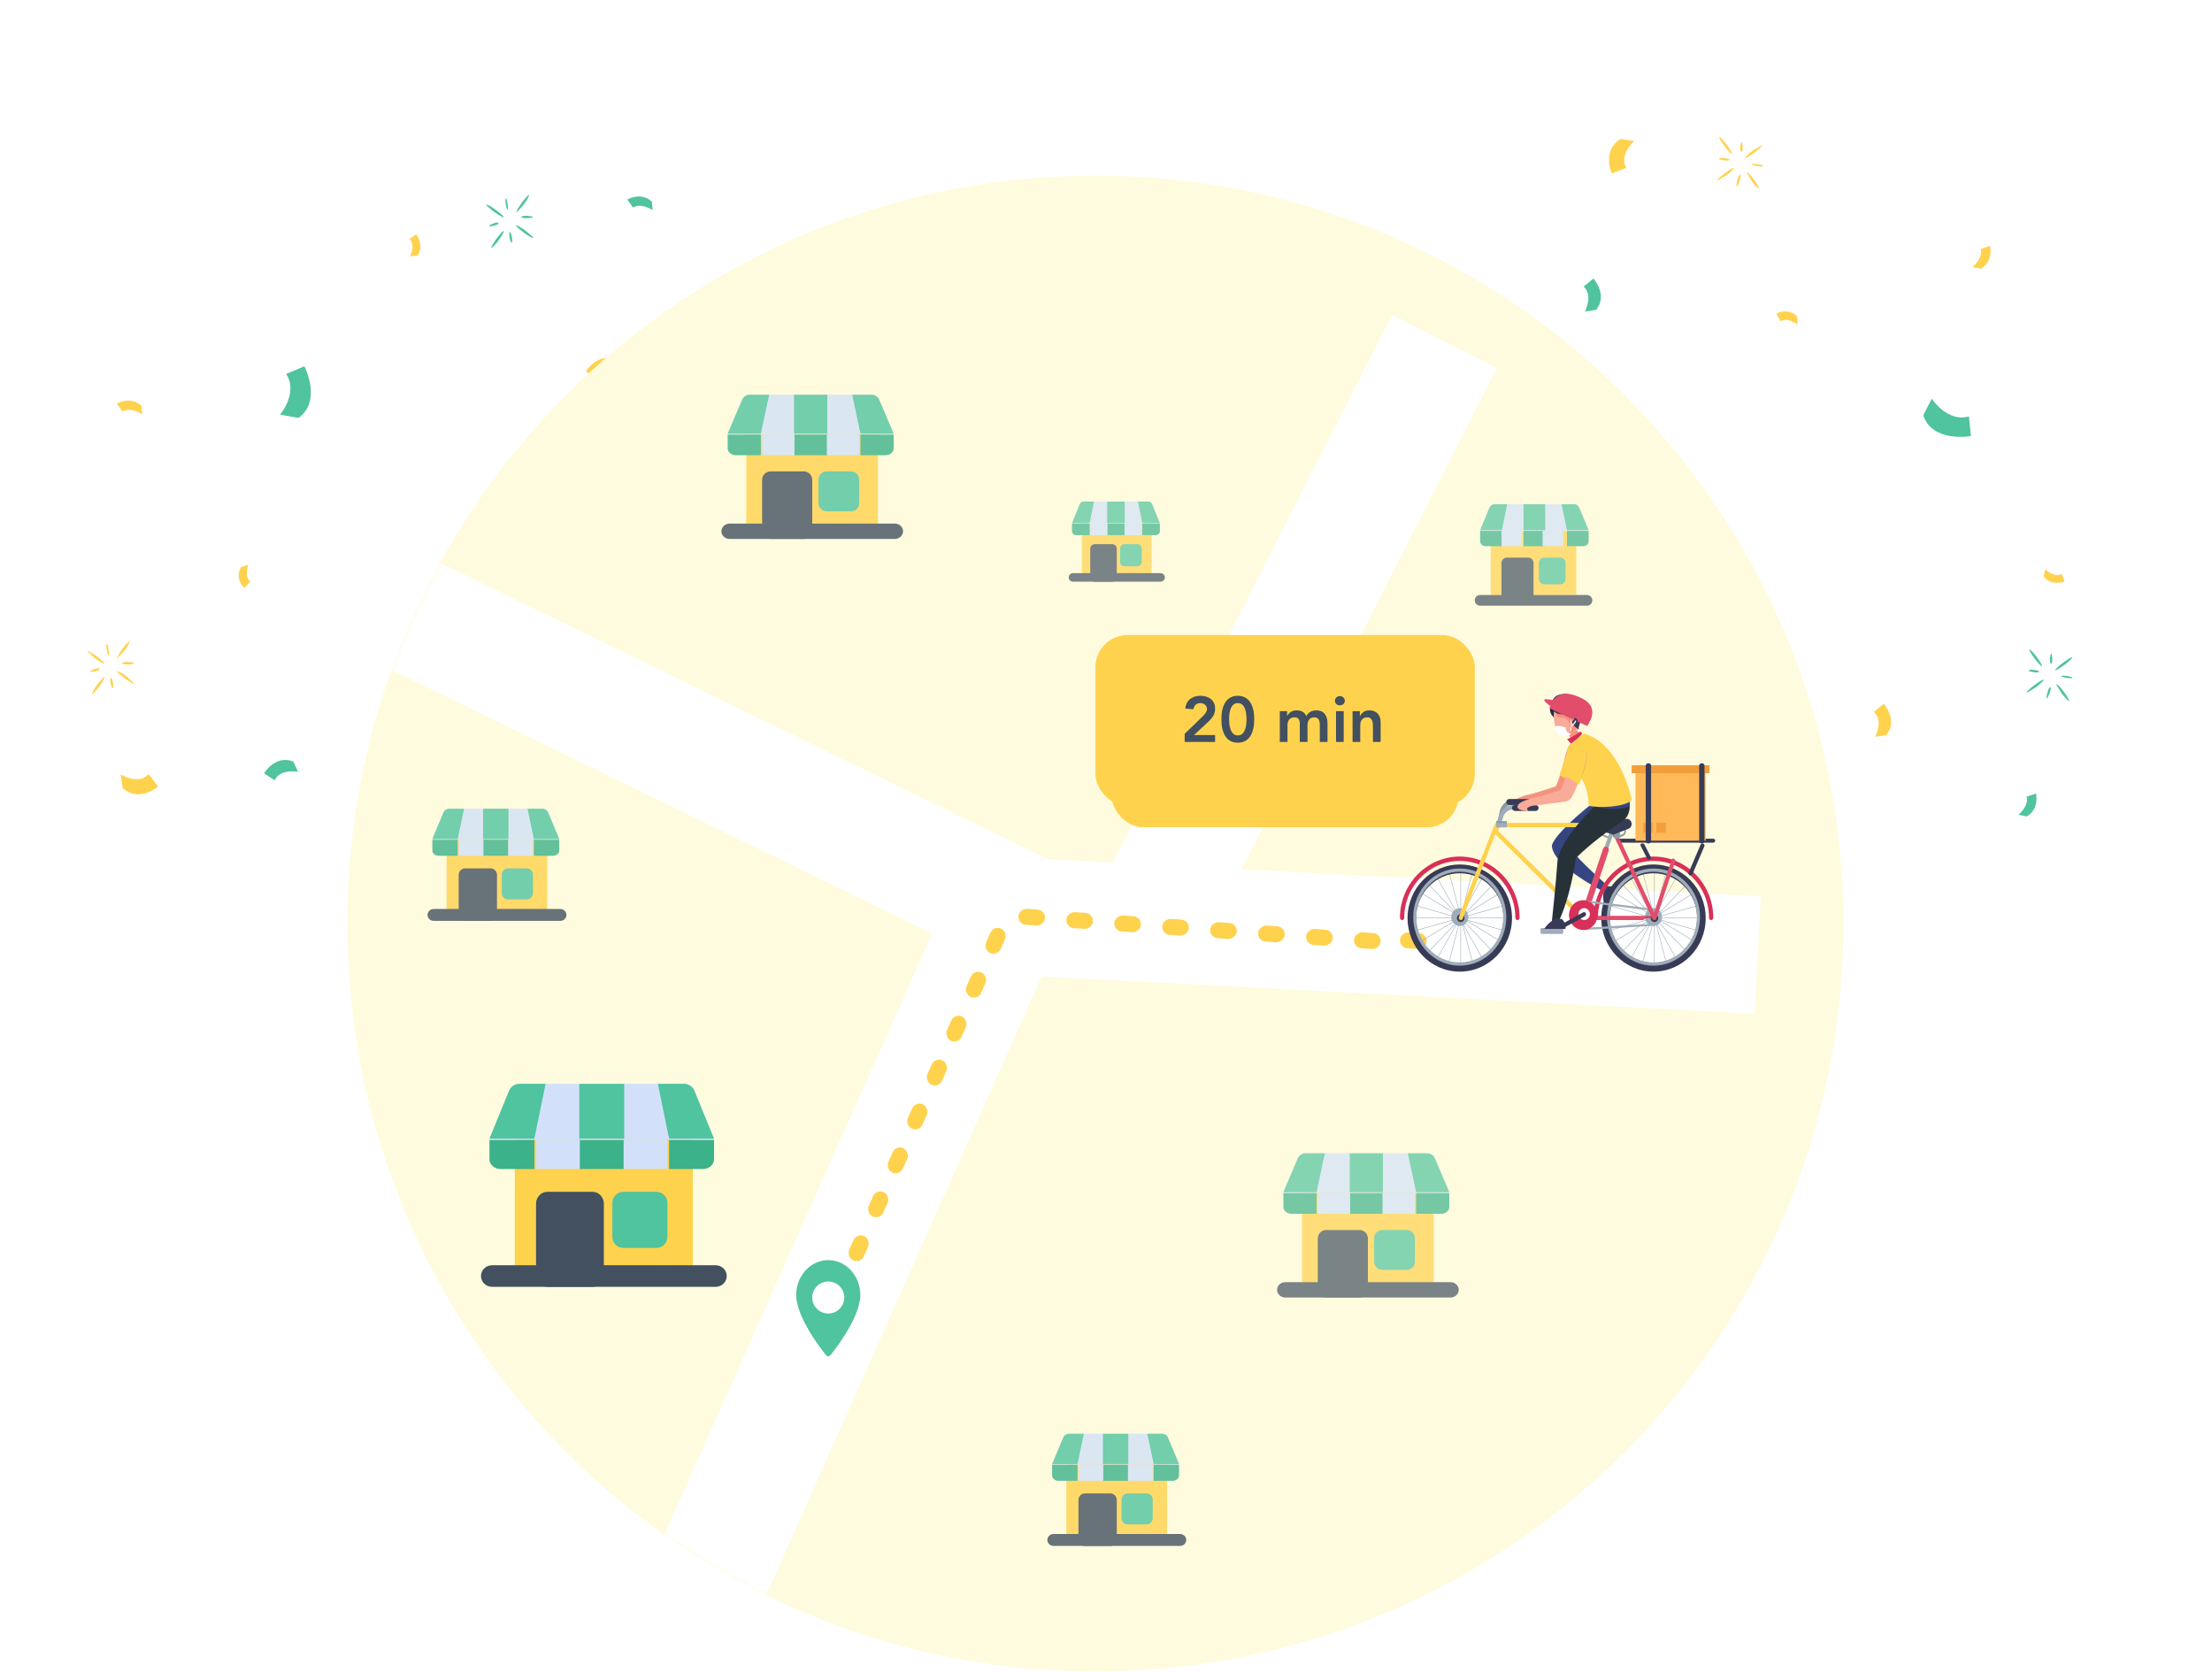 <svg width="414" height="313" viewBox="0 0 414 313" fill="none" xmlns="http://www.w3.org/2000/svg">
    <path d="M353.068 137.611C355.31 134.784 352.549 131.742 352.549 131.742L350.725 133.259C352.56 134.864 350.959 137.92 350.959 137.92L353.068 137.611Z" fill="#FFD24E"/>
    <path d="M298.741 58.003C300.982 55.175 298.221 52.133 298.221 52.133L296.397 53.65C298.232 55.256 296.631 58.312 296.631 58.312L298.741 58.003Z" fill="#50C39F"/>
    <path d="M359.959 77.731C361.664 82.944 368.882 81.626 368.882 81.626L368.505 77.947C364.427 79.119 361.555 74.626 361.555 74.626L359.959 77.731Z" fill="#50C39F"/>
    <path d="M336.395 59.297C334.749 57.468 332.462 58.706 332.462 58.706L333.3 60.175C334.498 59.272 336.409 60.74 336.409 60.74L336.395 59.297Z" fill="#FFD24E"/>
    <path d="M379.316 152.834C381.762 151.437 381.058 148.548 381.058 148.548L379.292 149.136C379.822 150.817 377.779 152.505 377.779 152.505L379.316 152.834Z" fill="#50C39F"/>
    <path d="M370.72 50.31C373.166 48.913 372.463 46.024 372.463 46.024L370.696 46.612C371.226 48.294 369.184 49.982 369.184 49.982L370.72 50.31Z" fill="#FFD24E"/>
    <path d="M303.291 26.014C299.728 28.264 301.664 32.462 301.664 32.462L304.388 31.424C302.938 29.035 305.86 26.399 305.86 26.399L303.291 26.014Z" fill="#FFD24E"/>
    <path d="M382.488 107.879C383.782 109.788 386.409 108.87 386.409 108.87L385.902 107.431C384.468 108.209 382.806 106.577 382.806 106.577L382.488 107.879Z" fill="#FFD24E"/>
    <path d="M382.191 124.709C382.09 124.785 381.474 124.176 380.81 123.295C380.146 122.414 379.73 121.653 379.831 121.578C379.931 121.502 380.548 122.111 381.212 122.992C381.802 123.775 382.291 124.634 382.191 124.709Z" fill="#50C39F"/>
    <path d="M387.865 123.042C387.939 123.14 387.31 123.768 386.405 124.449C385.501 125.131 384.724 125.563 384.65 125.465C384.576 125.367 385.206 124.739 386.11 124.058C387.015 123.376 387.792 122.944 387.865 123.042Z" fill="#50C39F"/>
    <path d="M384.872 128.059C384.973 127.984 385.59 128.593 386.253 129.474C386.917 130.354 387.333 131.115 387.232 131.191C387.132 131.267 386.515 130.657 385.851 129.776C385.288 128.82 384.772 128.135 384.872 128.059Z" fill="#50C39F"/>
    <path d="M379.298 129.651C379.225 129.553 379.854 128.925 380.759 128.244C381.663 127.562 382.44 127.13 382.514 127.228C382.587 127.326 381.958 127.954 381.053 128.635C380.075 129.219 379.372 129.749 379.298 129.651Z" fill="#50C39F"/>
    <path d="M383.125 130.757C382.951 130.735 383.031 130.214 383.211 129.618C383.392 129.021 383.546 128.599 383.72 128.621C383.894 128.643 383.814 129.164 383.634 129.76C383.379 130.259 383.125 130.757 383.125 130.757Z" fill="#50C39F"/>
    <path d="M387.901 126.851C387.874 127.025 387.351 126.958 386.828 126.892C386.306 126.825 385.884 126.683 385.81 126.585C385.837 126.412 386.359 126.478 386.882 126.545C387.405 126.611 387.827 126.753 387.901 126.851Z" fill="#50C39F"/>
    <path d="M383.866 124.214C383.691 124.192 383.671 123.747 383.651 123.302C383.731 122.782 383.785 122.434 383.885 122.359C383.985 122.283 384.08 122.826 384.1 123.271C384.194 123.814 384.04 124.237 383.866 124.214Z" fill="#50C39F"/>
    <path d="M381.682 125.707C381.655 125.881 381.206 125.912 380.684 125.845C380.161 125.779 379.739 125.637 379.665 125.539C379.692 125.365 380.141 125.334 380.663 125.4C381.186 125.467 381.608 125.609 381.682 125.707Z" fill="#50C39F"/>
    <path d="M324.158 28.804C324.058 28.879 323.441 28.27 322.777 27.389C322.113 26.509 321.698 25.748 321.798 25.672C321.899 25.596 322.515 26.206 323.179 27.086C323.843 27.967 324.258 28.728 324.158 28.804Z" fill="#FFD24E"/>
    <path d="M329.833 27.136C329.906 27.234 329.277 27.862 328.372 28.543C327.468 29.225 326.691 29.657 326.617 29.559C326.544 29.461 327.173 28.833 328.077 28.152C329.055 27.568 329.833 27.136 329.833 27.136Z" fill="#FFD24E"/>
    <path d="M326.84 32.154C326.94 32.078 327.557 32.687 328.221 33.568C328.884 34.449 329.3 35.209 329.2 35.285C329.099 35.361 328.482 34.752 327.819 33.871C327.329 33.012 326.84 32.154 326.84 32.154Z" fill="#FFD24E"/>
    <path d="M321.339 33.843C321.266 33.745 321.895 33.118 322.799 32.436C323.704 31.755 324.481 31.323 324.554 31.421C324.628 31.518 323.999 32.146 323.094 32.828C322.116 33.411 321.339 33.843 321.339 33.843Z" fill="#FFD24E"/>
    <path d="M325.092 34.851C324.918 34.829 324.998 34.309 325.179 33.712C325.359 33.116 325.513 32.693 325.687 32.715C325.862 32.737 325.781 33.258 325.601 33.854C325.42 34.451 325.166 34.949 325.092 34.851Z" fill="#FFD24E"/>
    <path d="M329.941 31.043C329.915 31.217 329.392 31.151 328.869 31.084C328.347 31.018 327.925 30.875 327.851 30.778C327.878 30.604 328.4 30.67 328.923 30.737C329.445 30.803 329.968 30.87 329.941 31.043Z" fill="#FFD24E"/>
    <path d="M325.907 28.407C325.732 28.385 325.712 27.94 325.692 27.495C325.772 26.974 325.825 26.627 325.926 26.551C326.1 26.573 326.12 27.018 326.141 27.463C326.235 28.006 326.081 28.429 325.907 28.407Z" fill="#FFD24E"/>
    <path d="M323.723 29.899C323.696 30.072 323.247 30.104 322.725 30.037C322.202 29.971 321.78 29.829 321.706 29.731C321.733 29.557 322.182 29.526 322.704 29.592C323.227 29.659 323.649 29.801 323.723 29.899Z" fill="#FFD24E"/>
    <path d="M115.129 67.317C111.769 66 109.667 69.529 109.667 69.529L111.651 70.83C112.65 68.606 116.041 69.244 116.041 69.244L115.129 67.317Z" fill="#FFD24E"/>
    <path d="M54.883 142.545C51.523 141.228 49.422 144.758 49.422 144.758L51.405 146.059C52.404 143.835 55.795 144.472 55.795 144.472L54.883 142.545Z" fill="#50C39F"/>
    <path d="M55.85 78.234C60.337 75.079 56.966 68.562 56.966 68.562L53.558 69.998C55.871 73.556 52.414 77.616 52.414 77.616L55.85 78.234Z" fill="#50C39F"/>
    <path d="M45.111 106.158C43.843 108.267 45.696 110.092 45.696 110.092L46.855 108.861C45.642 107.979 46.487 105.722 46.487 105.722L45.111 106.158Z" fill="#FFD24E"/>
    <path d="M122.012 37.765C119.961 35.834 117.404 37.352 117.404 37.352L118.483 38.869C119.936 37.87 122.147 39.33 122.147 39.33L122.012 37.765Z" fill="#50C39F"/>
    <path d="M26.481 75.96C24.43 74.03 21.873 75.547 21.873 75.547L22.952 77.065C24.405 76.066 26.616 77.526 26.616 77.526L26.481 75.96Z" fill="#FFD24E"/>
    <path d="M22.961 147.547C26.155 150.296 29.603 147.218 29.603 147.218L27.814 144.916C25.954 147 22.578 144.977 22.578 144.977L22.961 147.547Z" fill="#FFD24E"/>
    <path d="M78.094 47.875C79.541 46.08 77.896 43.835 77.896 43.835L76.668 44.741C77.831 45.885 76.757 47.952 76.757 47.952L78.094 47.875Z" fill="#FFD24E"/>
    <path d="M94.276 43.238C94.378 43.312 93.976 44.08 93.328 44.972C92.679 45.865 92.073 46.485 91.972 46.411C91.87 46.337 92.272 45.569 92.92 44.677C93.497 43.884 94.175 43.164 94.276 43.238Z" fill="#50C39F"/>
    <path d="M91.023 38.3C91.095 38.201 91.879 38.619 92.795 39.285C93.711 39.95 94.352 40.567 94.279 40.666C94.207 40.765 93.423 40.347 92.507 39.681C91.591 39.016 90.951 38.399 91.023 38.3Z" fill="#50C39F"/>
    <path d="M96.695 39.695C96.594 39.621 96.996 38.853 97.644 37.961C98.293 37.069 98.899 36.449 99 36.523C99.102 36.596 98.7 37.364 98.052 38.257C97.302 39.075 96.797 39.769 96.695 39.695Z" fill="#50C39F"/>
    <path d="M99.848 44.56C99.776 44.659 98.991 44.24 98.075 43.575C97.159 42.909 96.519 42.292 96.591 42.193C96.663 42.094 97.447 42.513 98.363 43.178C99.207 43.943 99.92 44.46 99.848 44.56Z" fill="#50C39F"/>
    <path d="M99.787 40.577C99.816 40.75 99.295 40.826 98.672 40.828C98.048 40.829 97.599 40.806 97.569 40.633C97.54 40.459 98.061 40.384 98.684 40.382C99.235 40.48 99.787 40.577 99.787 40.577Z" fill="#50C39F"/>
    <path d="M94.655 37.152C94.829 37.127 94.918 37.646 95.008 38.166C95.097 38.685 95.084 39.13 95.012 39.229C94.838 39.254 94.749 38.735 94.66 38.216C94.571 37.697 94.583 37.251 94.655 37.152Z" fill="#50C39F"/>
    <path d="M93.313 41.781C93.343 41.955 92.924 42.104 92.504 42.254C91.982 42.329 91.635 42.38 91.533 42.306C91.431 42.232 91.923 41.983 92.343 41.833C92.834 41.585 93.284 41.608 93.313 41.781Z" fill="#50C39F"/>
    <path d="M95.379 43.434C95.552 43.408 95.714 43.828 95.803 44.348C95.892 44.867 95.88 45.312 95.808 45.411C95.634 45.437 95.473 45.017 95.383 44.497C95.294 43.978 95.307 43.533 95.379 43.434Z" fill="#50C39F"/>
    <path d="M19.528 126.775C19.63 126.849 19.228 127.617 18.579 128.51C17.931 129.402 17.325 130.022 17.224 129.948C17.122 129.874 17.524 129.106 18.172 128.214C18.821 127.322 19.427 126.702 19.528 126.775Z" fill="#FFD24E"/>
    <path d="M16.275 121.837C16.347 121.738 17.131 122.156 18.047 122.822C18.963 123.487 19.604 124.104 19.532 124.203C19.459 124.302 18.675 123.884 17.759 123.218C16.915 122.454 16.275 121.837 16.275 121.837Z" fill="#FFD24E"/>
    <path d="M21.948 123.232C21.846 123.158 22.248 122.39 22.896 121.498C23.545 120.606 24.151 119.986 24.253 120.06C24.354 120.134 23.952 120.901 23.304 121.794C22.626 122.513 21.948 123.232 21.948 123.232Z" fill="#FFD24E"/>
    <path d="M25.172 127.998C25.1 128.097 24.315 127.678 23.399 127.013C22.483 126.347 21.843 125.73 21.915 125.631C21.987 125.532 22.771 125.951 23.687 126.616C24.531 127.381 25.172 127.998 25.172 127.998Z" fill="#FFD24E"/>
    <path d="M25.038 124.114C25.068 124.288 24.547 124.363 23.924 124.365C23.3 124.366 22.851 124.343 22.821 124.17C22.792 123.997 23.313 123.921 23.936 123.919C24.559 123.918 25.111 124.015 25.038 124.114Z" fill="#FFD24E"/>
    <path d="M19.979 120.59C20.153 120.565 20.242 121.084 20.332 121.603C20.421 122.123 20.408 122.568 20.336 122.667C20.163 122.692 20.073 122.173 19.984 121.654C19.895 121.135 19.805 120.615 19.979 120.59Z" fill="#FFD24E"/>
    <path d="M18.637 125.219C18.667 125.392 18.247 125.542 17.828 125.692C17.306 125.767 16.959 125.817 16.857 125.744C16.827 125.57 17.247 125.421 17.667 125.271C18.158 125.023 18.608 125.046 18.637 125.219Z" fill="#FFD24E"/>
    <path d="M20.703 126.871C20.877 126.846 21.038 127.266 21.127 127.786C21.216 128.305 21.204 128.75 21.132 128.849C20.958 128.875 20.797 128.454 20.707 127.935C20.618 127.416 20.631 126.971 20.703 126.871Z" fill="#FFD24E"/>
    <path d="M205.018 312.883C282.338 312.883 345.018 250.203 345.018 172.883C345.018 95.563 282.338 32.883 205.018 32.883C127.698 32.883 65.018 95.563 65.018 172.883C65.018 250.203 127.698 312.883 205.018 312.883Z" fill="#FFFBDE"/>
    <mask id="mask0_379_8075" style="mask-type:alpha" maskUnits="userSpaceOnUse" x="65" y="32" width="281" height="281">
        <path d="M205.018 312.883C282.338 312.883 345.018 250.203 345.018 172.883C345.018 95.563 282.338 32.883 205.018 32.883C127.698 32.883 65.018 95.563 65.018 172.883C65.018 250.203 127.698 312.883 205.018 312.883Z" fill="white"/>
    </mask>
    <g mask="url(#mask0_379_8075)">
        <g opacity="0.7">
            <rect x="202.501" y="97.713" width="13.034" height="9.894" fill="#FFD24E"/>
            <rect x="202.501" y="97.713" width="1.552" height="9.894" fill="#FFD24E"/>
            <path d="M217.087 98.032H200.639L202.077 94.405C202.202 94.09 202.504 93.883 202.84 93.883H214.885C215.221 93.883 215.524 94.09 215.649 94.405L217.087 98.032Z" fill="#D2E1F9"/>
            <path d="M208.19 101.862H204.88C204.423 101.862 204.052 102.255 204.052 102.739V108.005C204.052 108.49 204.423 108.883 204.88 108.883H208.19C208.647 108.883 209.018 108.49 209.018 108.005V102.739C209.018 102.255 208.647 101.862 208.19 101.862Z" fill="#425060"/>
            <rect x="207.218" y="93.885" width="3.29" height="4.048" fill="#50C39F"/>
            <path d="M217.087 97.933H213.797L212.975 93.885H214.885C215.222 93.885 215.524 94.086 215.649 94.394L217.087 97.933Z" fill="#50C39F"/>
            <path d="M203.928 97.933H200.639L202.077 94.394C202.202 94.086 202.504 93.885 202.84 93.885H204.751L203.928 97.933Z" fill="#50C39F"/>
            <path d="M216.264 100.178H213.797V98.034H217.087V99.463C217.087 99.858 216.719 100.178 216.264 100.178Z" fill="#3BB28A"/>
            <rect x="207.218" y="98.034" width="3.29" height="2.145" fill="#3BB28A"/>
            <path d="M203.928 100.178H201.461C201.007 100.178 200.639 99.858 200.639 99.463V98.034H203.928V100.178Z" fill="#3BB28A"/>
            <rect x="204.052" y="98.034" width="3.207" height="2.145" fill="#D2E1F9"/>
            <rect x="210.466" y="98.034" width="3.207" height="2.145" fill="#D2E1F9"/>
            <path d="M217.2 108.883H200.836C200.384 108.883 200.018 108.526 200.018 108.085C200.018 107.645 200.384 107.288 200.836 107.288H217.2C217.652 107.288 218.018 107.645 218.018 108.085C218.018 108.526 217.652 108.883 217.2 108.883Z" fill="#425060"/>
            <path d="M212.866 101.862H210.446C210 101.862 209.639 102.233 209.639 102.692V105.181C209.639 105.639 210 106.011 210.446 106.011H212.866C213.312 106.011 213.673 105.639 213.673 105.181V102.692C213.673 102.233 213.312 101.862 212.866 101.862Z" fill="#50C39F"/>
        </g>
        <rect x="77.534" y="102.996" width="138" height="22" transform="rotate(26 77.534 102.996)" fill="white"/>
        <rect x="180.748" y="160.011" width="149" height="22" transform="rotate(3 180.748 160.011)" fill="white"/>
        <rect x="201.993" y="173.853" width="129" height="22" transform="rotate(-63 201.993 173.853)" fill="white"/>
        <rect x="121.846" y="292.912" width="132" height="22" transform="rotate(-66 121.846 292.912)" fill="white"/>
        <rect x="96.363" y="212.585" width="33.31" height="25.064" fill="#FFD24E"/>
        <rect x="96.363" y="212.585" width="3.966" height="25.064" fill="#FFD24E"/>
        <path d="M133.639 213.394H91.604L95.279 204.205C95.598 203.407 96.371 202.883 97.23 202.883H128.012C128.871 202.883 129.644 203.407 129.963 204.205L133.639 213.394Z" fill="#D2E1F9"/>
        <path d="M110.903 223.096H102.443C101.275 223.096 100.328 224.092 100.328 225.32V238.66C100.328 239.888 101.275 240.883 102.443 240.883H110.903C112.071 240.883 113.018 239.888 113.018 238.66V225.32C113.018 224.092 112.071 223.096 110.903 223.096Z" fill="#425060"/>
        <rect x="108.418" y="202.888" width="8.407" height="10.254" fill="#50C39F"/>
        <path d="M133.639 213.141H125.232L123.13 202.887H128.012C128.872 202.887 129.645 203.398 129.964 204.176L133.639 213.141Z" fill="#50C39F"/>
        <path d="M100.011 213.141H91.604L95.279 204.176C95.598 203.398 96.371 202.887 97.23 202.887H102.113L100.011 213.141Z" fill="#50C39F"/>
        <path d="M131.537 218.831H125.232V213.397H133.639V217.02C133.639 218.02 132.698 218.831 131.537 218.831Z" fill="#3BB28A"/>
        <rect x="108.418" y="213.398" width="8.407" height="5.433" fill="#3BB28A"/>
        <path d="M100.011 218.831H93.706C92.545 218.831 91.604 218.02 91.604 217.02V213.397H100.011V218.831Z" fill="#3BB28A"/>
        <rect x="100.328" y="213.398" width="8.195" height="5.433" fill="#D2E1F9"/>
        <rect x="116.719" y="213.398" width="8.195" height="5.433" fill="#D2E1F9"/>
        <path d="M133.927 240.883H92.109C90.954 240.883 90.018 239.978 90.018 238.862C90.018 237.746 90.954 236.841 92.109 236.841H133.927C135.082 236.841 136.018 237.746 136.018 238.862C136.018 239.978 135.082 240.883 133.927 240.883Z" fill="#425060"/>
        <path d="M122.852 223.096H116.666C115.527 223.096 114.604 224.037 114.604 225.198V231.505C114.604 232.666 115.527 233.607 116.666 233.607H122.852C123.991 233.607 124.914 232.666 124.914 231.505V225.198C124.914 224.037 123.991 223.096 122.852 223.096Z" fill="#50C39F"/>
        <g opacity="0.8">
            <rect x="83.604" y="156.745" width="18.828" height="13.851" fill="#FFD24E"/>
            <rect x="83.604" y="156.745" width="2.241" height="13.851" fill="#FFD24E"/>
            <path d="M104.673 157.192H80.915L82.992 152.114C83.172 151.673 83.609 151.383 84.095 151.383H101.493C101.979 151.383 102.415 151.673 102.596 152.114L104.673 157.192Z" fill="#D2E1F9"/>
            <path d="M91.823 162.554H87.041C86.381 162.554 85.846 163.104 85.846 163.782V171.155C85.846 171.833 86.381 172.383 87.041 172.383H91.823C92.483 172.383 93.018 171.833 93.018 171.155V163.782C93.018 163.104 92.483 162.554 91.823 162.554Z" fill="#425060"/>
            <rect x="90.418" y="151.386" width="4.752" height="5.667" fill="#50C39F"/>
            <path d="M104.673 157.053H99.921L98.734 151.386H101.493C101.979 151.386 102.416 151.668 102.596 152.098L104.673 157.053Z" fill="#50C39F"/>
            <path d="M85.666 157.053H80.915L82.992 152.098C83.172 151.668 83.609 151.386 84.095 151.386H86.854L85.666 157.053Z" fill="#50C39F"/>
            <path d="M103.485 160.196H99.921V157.194H104.673V159.196C104.673 159.748 104.141 160.196 103.485 160.196Z" fill="#3BB28A"/>
            <rect x="90.418" y="157.194" width="4.752" height="3.003" fill="#3BB28A"/>
            <path d="M85.666 160.196H82.102C81.446 160.196 80.915 159.748 80.915 159.196V157.194H85.666V160.196Z" fill="#3BB28A"/>
            <rect x="85.846" y="157.194" width="4.632" height="3.003" fill="#D2E1F9"/>
            <rect x="95.11" y="157.194" width="4.632" height="3.003" fill="#D2E1F9"/>
            <path d="M104.836 172.383H81.2C80.547 172.383 80.018 171.883 80.018 171.266C80.018 170.65 80.547 170.149 81.2 170.149H104.836C105.489 170.149 106.018 170.65 106.018 171.266C106.018 171.883 105.489 172.383 104.836 172.383Z" fill="#425060"/>
            <path d="M98.577 162.554H95.08C94.436 162.554 93.915 163.074 93.915 163.715V167.201C93.915 167.842 94.436 168.362 95.08 168.362H98.577C99.22 168.362 99.742 167.842 99.742 167.201V163.715C99.742 163.074 99.22 162.554 98.577 162.554Z" fill="#50C39F"/>
        </g>
        <g opacity="0.8">
            <rect x="139.708" y="80.777" width="24.621" height="17.808" fill="#FFD24E"/>
            <rect x="139.708" y="80.777" width="2.931" height="17.808" fill="#FFD24E"/>
            <path d="M167.259 81.351H136.19L138.907 74.822C139.143 74.255 139.714 73.883 140.349 73.883H163.101C163.736 73.883 164.307 74.255 164.543 74.822L167.259 81.351Z" fill="#D2E1F9"/>
            <path d="M150.455 88.245H144.202C143.339 88.245 142.639 88.953 142.639 89.825V99.304C142.639 100.176 143.339 100.883 144.202 100.883H150.455C151.318 100.883 152.018 100.176 152.018 99.304V89.825C152.018 88.953 151.318 88.245 150.455 88.245Z" fill="#425060"/>
            <rect x="148.618" y="73.887" width="6.214" height="7.286" fill="#50C39F"/>
            <path d="M167.259 81.172H161.046L159.492 73.886H163.101C163.736 73.886 164.307 74.249 164.543 74.802L167.259 81.172Z" fill="#50C39F"/>
            <path d="M142.404 81.172H136.19L138.907 74.802C139.143 74.249 139.714 73.886 140.349 73.886H143.958L142.404 81.172Z" fill="#50C39F"/>
            <path d="M165.706 85.214H161.046V81.354H167.259V83.928C167.259 84.638 166.564 85.214 165.706 85.214Z" fill="#3BB28A"/>
            <rect x="148.618" y="81.355" width="6.214" height="3.86" fill="#3BB28A"/>
            <path d="M142.404 85.214H137.744C136.886 85.214 136.19 84.638 136.19 83.928V81.354H142.404V85.214Z" fill="#3BB28A"/>
            <rect x="142.639" y="81.355" width="6.057" height="3.86" fill="#D2E1F9"/>
            <rect x="154.754" y="81.355" width="6.057" height="3.86" fill="#D2E1F9"/>
            <path d="M167.472 100.883H136.563C135.71 100.883 135.018 100.24 135.018 99.447C135.018 98.654 135.71 98.011 136.563 98.011H167.472C168.326 98.011 169.018 98.654 169.018 99.447C169.018 100.24 168.326 100.883 167.472 100.883Z" fill="#425060"/>
            <path d="M159.287 88.245H154.715C153.873 88.245 153.19 88.914 153.19 89.739V94.22C153.19 95.044 153.873 95.713 154.715 95.713H159.287C160.129 95.713 160.811 95.044 160.811 94.22V89.739C160.811 88.914 160.129 88.245 159.287 88.245Z" fill="#50C39F"/>
        </g>
        <g opacity="0.7">
            <rect x="279.018" y="99.383" width="16" height="12" fill="#FFD24E"/>
            <rect x="279.018" y="99.383" width="2" height="12" fill="#FFD24E"/>
            <path d="M297.018 99.383H277.018L278.766 95.012C278.918 94.632 279.286 94.383 279.695 94.383H294.341C294.75 94.383 295.117 94.632 295.269 95.012L297.018 99.383Z" fill="#D2E1F9"/>
            <path d="M286.018 104.383H282.018C281.466 104.383 281.018 104.831 281.018 105.383V111.383C281.018 111.936 281.466 112.383 282.018 112.383H286.018C286.57 112.383 287.018 111.936 287.018 111.383V105.383C287.018 104.831 286.57 104.383 286.018 104.383Z" fill="#425060"/>
            <rect x="285.145" y="94.386" width="4.064" height="4.857" fill="#50C39F"/>
            <path d="M297.336 99.243H293.273L292.257 94.385H294.617C295.032 94.385 295.406 94.627 295.56 94.996L297.336 99.243Z" fill="#50C39F"/>
            <path d="M281.082 99.243H277.018L278.794 94.996C278.949 94.627 279.322 94.385 279.738 94.385H282.098L281.082 99.243Z" fill="#50C39F"/>
            <path d="M296.32 102.245H293.273V99.385H297.336V101.292C297.336 101.818 296.882 102.245 296.32 102.245Z" fill="#3BB28A"/>
            <rect x="285.145" y="99.386" width="4.064" height="2.86" fill="#3BB28A"/>
            <path d="M281.082 102.245H278.034C277.473 102.245 277.018 101.818 277.018 101.292V99.385H281.082V102.245Z" fill="#3BB28A"/>
            <rect x="281.018" y="99.386" width="3.848" height="2.86" fill="#D2E1F9"/>
            <rect x="288.714" y="99.386" width="3.848" height="2.86" fill="#D2E1F9"/>
            <path d="M297.018 113.383H277.018C276.466 113.383 276.018 112.936 276.018 112.383C276.018 111.831 276.466 111.383 277.018 111.383H297.018C297.57 111.383 298.018 111.831 298.018 112.383C298.018 112.936 297.57 113.383 297.018 113.383Z" fill="#425060"/>
            <path d="M292.018 104.383H289.018C288.466 104.383 288.018 104.831 288.018 105.383V108.383C288.018 108.936 288.466 109.383 289.018 109.383H292.018C292.57 109.383 293.018 108.936 293.018 108.383V105.383C293.018 104.831 292.57 104.383 292.018 104.383Z" fill="#50C39F"/>
        </g>
        <g opacity="0.8">
            <rect x="199.604" y="273.745" width="18.828" height="13.851" fill="#FFD24E"/>
            <rect x="199.604" y="273.745" width="2.241" height="13.851" fill="#FFD24E"/>
            <path d="M220.673 274.192H196.914L198.992 269.114C199.172 268.673 199.609 268.383 200.095 268.383H217.493C217.979 268.383 218.415 268.673 218.596 269.114L220.673 274.192Z" fill="#D2E1F9"/>
            <path d="M207.823 279.554H203.041C202.381 279.554 201.846 280.104 201.846 280.782V288.155C201.846 288.833 202.381 289.383 203.041 289.383H207.823C208.483 289.383 209.018 288.833 209.018 288.155V280.782C209.018 280.104 208.483 279.554 207.823 279.554Z" fill="#425060"/>
            <rect x="206.418" y="268.386" width="4.752" height="5.667" fill="#50C39F"/>
            <path d="M220.673 274.053H215.921L214.733 268.386H217.493C217.979 268.386 218.416 268.668 218.596 269.098L220.673 274.053Z" fill="#50C39F"/>
            <path d="M201.666 274.053H196.914L198.992 269.098C199.172 268.668 199.609 268.386 200.095 268.386H202.854L201.666 274.053Z" fill="#50C39F"/>
            <path d="M219.485 277.196H215.921V274.194H220.673V276.196C220.673 276.748 220.141 277.196 219.485 277.196Z" fill="#3BB28A"/>
            <rect x="206.418" y="274.194" width="4.752" height="3.003" fill="#3BB28A"/>
            <path d="M201.666 277.196H198.102C197.446 277.196 196.914 276.748 196.914 276.196V274.194H201.666V277.196Z" fill="#3BB28A"/>
            <rect x="201.846" y="274.194" width="4.632" height="3.003" fill="#D2E1F9"/>
            <rect x="211.11" y="274.194" width="4.632" height="3.003" fill="#D2E1F9"/>
            <path d="M220.836 289.383H197.2C196.547 289.383 196.018 288.883 196.018 288.266C196.018 287.65 196.547 287.149 197.2 287.149H220.836C221.489 287.149 222.018 287.65 222.018 288.266C222.018 288.883 221.489 289.383 220.836 289.383Z" fill="#425060"/>
            <path d="M214.577 279.554H211.08C210.436 279.554 209.914 280.074 209.914 280.715V284.201C209.914 284.842 210.436 285.362 211.08 285.362H214.577C215.22 285.362 215.742 284.842 215.742 284.201V280.715C215.742 280.074 215.22 279.554 214.577 279.554Z" fill="#50C39F"/>
        </g>
        <g opacity="0.7">
            <rect x="243.708" y="222.777" width="24.621" height="17.808" fill="#FFD24E"/>
            <rect x="243.708" y="222.777" width="2.931" height="17.808" fill="#FFD24E"/>
            <path d="M271.259 223.351H240.19L242.907 216.822C243.143 216.255 243.714 215.883 244.349 215.883H267.101C267.736 215.883 268.307 216.255 268.543 216.822L271.259 223.351Z" fill="#D2E1F9"/>
            <path d="M254.455 230.245H248.202C247.339 230.245 246.639 230.952 246.639 231.825V241.304C246.639 242.176 247.339 242.883 248.202 242.883H254.455C255.318 242.883 256.018 242.176 256.018 241.304V231.825C256.018 230.952 255.318 230.245 254.455 230.245Z" fill="#425060"/>
            <rect x="252.618" y="215.887" width="6.214" height="7.286" fill="#50C39F"/>
            <path d="M271.259 223.172H265.046L263.492 215.886H267.101C267.736 215.886 268.307 216.249 268.543 216.802L271.259 223.172Z" fill="#50C39F"/>
            <path d="M246.404 223.172H240.19L242.907 216.802C243.143 216.249 243.714 215.886 244.349 215.886H247.958L246.404 223.172Z" fill="#50C39F"/>
            <path d="M269.706 227.214H265.046V223.354H271.259V225.928C271.259 226.638 270.564 227.214 269.706 227.214Z" fill="#3BB28A"/>
            <rect x="252.618" y="223.354" width="6.214" height="3.86" fill="#3BB28A"/>
            <path d="M246.404 227.214H241.744C240.886 227.214 240.19 226.638 240.19 225.928V223.354H246.404V227.214Z" fill="#3BB28A"/>
            <rect x="246.639" y="223.354" width="6.057" height="3.86" fill="#D2E1F9"/>
            <rect x="258.754" y="223.354" width="6.057" height="3.86" fill="#D2E1F9"/>
            <path d="M271.472 242.883H240.563C239.71 242.883 239.018 242.24 239.018 241.447C239.018 240.654 239.71 240.011 240.563 240.011H271.472C272.326 240.011 273.018 240.654 273.018 241.447C273.018 242.24 272.326 242.883 271.472 242.883Z" fill="#425060"/>
            <path d="M263.287 230.245H258.715C257.873 230.245 257.19 230.914 257.19 231.739V236.22C257.19 237.044 257.873 237.713 258.715 237.713H263.287C264.129 237.713 264.811 237.044 264.811 236.22V231.739C264.811 230.914 264.129 230.245 263.287 230.245Z" fill="#50C39F"/>
        </g>
        <path fill-rule="evenodd" clip-rule="evenodd" d="M149.018 242.402C149.018 238.808 151.71 235.883 155.018 235.883C158.326 235.883 161.018 238.808 161.018 242.402C161.018 246.863 155.649 253.412 155.42 253.689C155.206 253.948 154.831 253.948 154.616 253.689C154.387 253.412 149.018 246.863 149.018 242.402ZM152.018 242.883C152.018 244.538 153.364 245.883 155.018 245.883C156.672 245.883 158.018 244.538 158.018 242.883C158.018 241.229 156.672 239.883 155.018 239.883C153.364 239.883 152.018 241.229 152.018 242.883Z" fill="#50C39F"/>
        <rect x="160.352" y="230.766" width="3" height="5" rx="1.5" transform="rotate(24 160.352 230.766)" fill="#FFD24E"/>
        <rect x="164.013" y="222.544" width="3" height="5" rx="1.5" transform="rotate(24 164.013 222.544)" fill="#FFD24E"/>
        <rect x="167.674" y="214.322" width="3" height="5" rx="1.5" transform="rotate(24 167.674 214.322)" fill="#FFD24E"/>
        <rect x="171.334" y="206.101" width="3" height="5" rx="1.5" transform="rotate(24 171.334 206.101)" fill="#FFD24E"/>
        <rect x="174.995" y="197.878" width="3" height="5" rx="1.5" transform="rotate(24 174.995 197.878)" fill="#FFD24E"/>
        <rect x="178.655" y="189.657" width="3" height="5" rx="1.5" transform="rotate(24 178.655 189.657)" fill="#FFD24E"/>
        <rect x="182.316" y="181.435" width="3" height="5" rx="1.5" transform="rotate(24 182.316 181.435)" fill="#FFD24E"/>
        <rect x="185.977" y="173.213" width="3" height="5" rx="1.5" transform="rotate(24 185.977 173.213)" fill="#FFD24E"/>
        <rect x="195.693" y="170.364" width="3" height="5" rx="1.5" transform="rotate(94 195.693 170.364)" fill="#FFD24E"/>
        <rect x="204.667" y="170.992" width="3" height="5" rx="1.5" transform="rotate(94 204.667 170.992)" fill="#FFD24E"/>
        <rect x="213.64" y="171.62" width="3" height="5" rx="1.5" transform="rotate(94 213.64 171.62)" fill="#FFD24E"/>
        <rect x="222.614" y="172.248" width="3" height="5" rx="1.5" transform="rotate(94 222.614 172.248)" fill="#FFD24E"/>
        <rect x="231.588" y="172.876" width="3" height="5" rx="1.5" transform="rotate(94 231.588 172.876)" fill="#FFD24E"/>
        <rect x="240.561" y="173.504" width="3" height="5" rx="1.5" transform="rotate(94 240.561 173.504)" fill="#FFD24E"/>
        <rect x="249.535" y="174.132" width="3" height="5" rx="1.5" transform="rotate(94 249.535 174.132)" fill="#FFD24E"/>
        <rect x="258.508" y="174.76" width="3" height="5" rx="1.5" transform="rotate(94 258.508 174.76)" fill="#FFD24E"/>
        <rect x="267.116" y="174.76" width="3" height="5" rx="1.5" transform="rotate(94 267.116 174.76)" fill="#FFD24E"/>
    </g>
    <path fill-rule="evenodd" clip-rule="evenodd" d="M317.819 154.769H315.331V154.397H317.819V154.769Z" fill="#F29E3B"/>
    <path fill-rule="evenodd" clip-rule="evenodd" d="M317.819 155.883H315.331V155.512H317.819V155.883Z" fill="#F29E3B"/>
    <path fill-rule="evenodd" clip-rule="evenodd" d="M302.918 157.74H320.636C320.847 157.74 321.018 157.574 321.018 157.369C321.018 157.164 320.847 156.998 320.636 156.998H302.918C302.707 156.998 302.536 157.164 302.536 157.369C302.536 157.574 302.707 157.74 302.918 157.74Z" fill="#373B55"/>
    <path fill-rule="evenodd" clip-rule="evenodd" d="M290.598 131.369C290.598 131.369 289.248 133.105 290.976 134.399C292.704 135.694 292.141 132.548 292.141 132.548L291.37 131.768L290.598 131.369Z" fill="#262A42"/>
    <path fill-rule="evenodd" clip-rule="evenodd" d="M291.121 147.239C290.184 147.502 286.915 148.616 285.995 148.778C285.076 148.94 283.397 149.615 283.131 150.117C282.867 150.62 282.738 151.105 284.897 151.426C284.897 151.426 285.096 151.412 284.834 151.027C284.572 150.642 285.823 150.273 286.117 150.277C286.393 150.281 289.634 149.85 291.964 149.513C292.323 149.461 292.694 149.288 292.944 149.009C293.47 148.424 293.801 147.541 294.274 146.393C294.966 144.718 295.495 143.35 295.82 142.174C295.82 142.174 296.552 139.951 295.797 139.233C294.826 138.31 293.641 138.874 293.182 140.73C292.724 142.587 291.713 146.425 291.121 147.239Z" fill="#F5927E"/>
    <path fill-rule="evenodd" clip-rule="evenodd" d="M280.871 154.398L281.476 151.833V151.834C281.478 151.834 281.857 150.714 282.65 150.714H285.476V149.94H282.65C281.308 149.94 280.78 151.552 280.758 151.621L280.144 154.214L280.871 154.398Z" fill="#8999A5"/>
    <path fill-rule="evenodd" clip-rule="evenodd" d="M282.472 150.683H286.347C286.651 150.683 286.897 150.434 286.897 150.126C286.897 149.818 286.651 149.569 286.347 149.569H282.472C282.168 149.569 281.922 149.818 281.922 150.126C281.922 150.434 282.168 150.683 282.472 150.683Z" fill="#373B55"/>
    <path fill-rule="evenodd" clip-rule="evenodd" d="M295.825 142.512C295.52 143.624 295.239 145.038 294.603 146.598L291.873 145.118C292.309 143.708 292.975 142.136 293.233 141.082C293.684 139.245 294.849 138.686 295.803 139.601C296.544 140.311 295.825 142.512 295.825 142.512Z" fill="#FFD24E"/>
    <path fill-rule="evenodd" clip-rule="evenodd" d="M309.644 181.512C309.671 181.512 309.692 181.49 309.692 181.462V161.876C309.692 161.848 309.671 161.826 309.644 161.826C309.618 161.826 309.597 161.848 309.597 161.876V181.462C309.597 181.49 309.618 181.512 309.644 181.512Z" fill="#9FACB9"/>
    <path fill-rule="evenodd" clip-rule="evenodd" d="M300.095 171.904H318.838C318.864 171.904 318.885 171.882 318.885 171.855C318.885 171.827 318.864 171.805 318.838 171.805H300.095C300.069 171.805 300.048 171.827 300.048 171.855C300.048 171.882 300.069 171.904 300.095 171.904Z" fill="#9FACB9"/>
    <path fill-rule="evenodd" clip-rule="evenodd" d="M307.204 181.141C307.225 181.141 307.244 181.126 307.25 181.104L312.131 162.26C312.138 162.234 312.122 162.207 312.097 162.2C312.072 162.192 312.046 162.208 312.039 162.235L307.158 181.079C307.151 181.105 307.167 181.132 307.192 181.139C307.196 181.14 307.2 181.141 307.204 181.141Z" fill="#9FACB9"/>
    <path fill-rule="evenodd" clip-rule="evenodd" d="M318.483 174.455C318.504 174.455 318.523 174.44 318.528 174.418C318.535 174.392 318.52 174.364 318.495 174.357L300.463 169.257C300.438 169.249 300.412 169.266 300.405 169.292C300.398 169.318 300.413 169.345 300.438 169.353L318.471 174.453C318.475 174.455 318.479 174.455 318.483 174.455Z" fill="#9FACB9"/>
    <path fill-rule="evenodd" clip-rule="evenodd" d="M304.716 180.398C304.733 180.398 304.749 180.389 304.758 180.373L314.259 163.386C314.272 163.363 314.264 163.332 314.241 163.319C314.219 163.305 314.189 163.313 314.176 163.337L304.675 180.324C304.662 180.347 304.67 180.378 304.692 180.391C304.7 180.395 304.708 180.398 304.716 180.398Z" fill="#9FACB9"/>
    <path fill-rule="evenodd" clip-rule="evenodd" d="M317.772 176.683C317.788 176.683 317.804 176.674 317.813 176.658C317.826 176.635 317.818 176.604 317.796 176.59L301.541 166.661C301.519 166.648 301.49 166.655 301.476 166.68C301.463 166.704 301.471 166.734 301.493 166.748L317.748 176.677C317.756 176.681 317.764 176.683 317.772 176.683Z" fill="#9FACB9"/>
    <path fill-rule="evenodd" clip-rule="evenodd" d="M302.939 178.912C302.951 178.912 302.964 178.907 302.973 178.897L316.384 164.883C316.402 164.863 316.402 164.832 316.384 164.812C316.365 164.793 316.334 164.793 316.316 164.812L302.905 178.826C302.887 178.846 302.887 178.878 302.905 178.897C302.914 178.907 302.927 178.912 302.939 178.912Z" fill="#9FACB9"/>
    <path fill-rule="evenodd" clip-rule="evenodd" d="M316.35 178.912C316.362 178.912 316.374 178.907 316.384 178.897C316.402 178.878 316.402 178.846 316.384 178.826L302.973 164.812C302.954 164.793 302.924 164.793 302.905 164.812C302.887 164.832 302.887 164.863 302.905 164.883L316.316 178.897C316.325 178.907 316.337 178.912 316.35 178.912Z" fill="#9FACB9"/>
    <path fill-rule="evenodd" clip-rule="evenodd" d="M301.517 176.683C301.525 176.683 301.533 176.681 301.541 176.677L317.795 166.748C317.818 166.734 317.826 166.704 317.813 166.68C317.8 166.655 317.771 166.648 317.748 166.661L301.493 176.59C301.471 176.604 301.463 176.635 301.476 176.658C301.485 176.674 301.501 176.683 301.517 176.683Z" fill="#9FACB9"/>
    <path fill-rule="evenodd" clip-rule="evenodd" d="M314.217 180.398C314.225 180.398 314.234 180.395 314.241 180.391C314.264 180.378 314.272 180.347 314.259 180.324L304.758 163.337C304.745 163.313 304.715 163.305 304.692 163.319C304.67 163.332 304.662 163.363 304.675 163.386L314.176 180.373C314.185 180.389 314.201 180.398 314.217 180.398Z" fill="#9FACB9"/>
    <path fill-rule="evenodd" clip-rule="evenodd" d="M300.451 174.455C300.455 174.455 300.459 174.455 300.463 174.453L318.495 169.353C318.52 169.345 318.535 169.318 318.528 169.292C318.522 169.265 318.495 169.25 318.471 169.256L300.438 174.357C300.413 174.364 300.398 174.392 300.405 174.418C300.411 174.44 300.43 174.455 300.451 174.455Z" fill="#9FACB9"/>
    <path fill-rule="evenodd" clip-rule="evenodd" d="M312.085 181.141C312.089 181.141 312.093 181.14 312.097 181.139C312.122 181.132 312.138 181.105 312.131 181.079L307.25 162.234C307.243 162.208 307.217 162.192 307.192 162.199C307.166 162.206 307.151 162.233 307.158 162.26L312.039 181.104C312.045 181.126 312.064 181.141 312.085 181.141Z" fill="#9FACB9"/>
    <path fill-rule="evenodd" clip-rule="evenodd" d="M301.27 169.145L302.857 166.549C302.924 166.44 302.891 166.296 302.783 166.228L302.34 165.947C302.233 165.879 302.091 165.913 302.025 166.022L300.438 168.618C300.371 168.727 300.404 168.871 300.511 168.939L300.955 169.22C301.062 169.288 301.204 169.254 301.27 169.145Z" fill="#2F2F2F"/>
    <path fill-rule="evenodd" clip-rule="evenodd" d="M300.924 166C300.924 166 301.424 165.702 302.181 166.204L300.399 169.255C300.399 169.255 299.836 168.567 300.136 167.042L300.924 166Z" fill="#373B55"/>
    <path fill-rule="evenodd" clip-rule="evenodd" d="M280.887 154.397L281.412 152.709C281.776 151.966 282.528 151.488 283.335 151.488H286.542V150.683H283.335C282.223 150.683 281.189 151.349 280.7 152.38L280.679 152.434L280.144 154.151L280.887 154.397Z" fill="#9FACB9"/>
    <path fill-rule="evenodd" clip-rule="evenodd" d="M283.539 151.797H287.413C287.717 151.797 287.964 151.548 287.964 151.24C287.964 150.933 287.717 150.683 287.413 150.683H283.539C283.235 150.683 282.988 150.933 282.988 151.24C282.988 151.548 283.235 151.797 283.539 151.797Z" fill="#373B55"/>
    <path fill-rule="evenodd" clip-rule="evenodd" d="M298.517 150.01C293.385 153.966 290.344 157.42 290.455 158.44C290.731 160.984 294.759 164.056 300.322 167.026L301.114 166.006C301.114 166.006 295.254 160.891 293.923 158.818C293.923 158.818 292.704 157.782 296.735 156.91C301.143 155.957 300.544 150.01 300.544 150.01C300.544 150.01 298.865 149.854 298.517 150.01Z" fill="#344582"/>
    <path fill-rule="evenodd" clip-rule="evenodd" d="M293.295 137.361C293.295 137.361 293.78 137.661 294.091 138.425C294.091 138.425 295.07 138.496 295.783 137.423L294.973 136.569L293.295 137.361Z" fill="#F5927E"/>
    <path fill-rule="evenodd" clip-rule="evenodd" d="M290.819 133.344C290.819 133.344 290.598 136.528 292.071 137.529C293.016 138.171 295.281 136.603 295.281 136.603C295.281 136.603 295.846 135.713 295.777 134.545C295.415 132.946 294.13 132.395 293.131 132.495C292.132 132.594 290.984 132.624 290.819 133.344Z" fill="#F8AB98"/>
    <path fill-rule="evenodd" clip-rule="evenodd" d="M292.329 134.361C291.621 134.42 291.163 133.857 291.163 133.856V133.856L291.451 133.253C291.458 133.246 291.465 133.239 291.473 133.232C291.544 133.206 292.19 132.974 292.454 132.879C292.639 132.812 293.548 132.896 294.281 132.976C294.797 133.268 295.241 133.792 295.426 134.612C295.461 135.519 294.963 136.538 294.963 136.538C294.963 136.538 294.502 137.216 293.454 137.312C294.23 136.829 294.146 136.196 293.828 135.515C293.513 134.839 293.037 134.303 292.329 134.361Z" fill="#F5927E"/>
    <path fill-rule="evenodd" clip-rule="evenodd" d="M295.507 136.569C295.507 136.569 294.541 136.087 294.204 135.128C294.204 135.128 295.031 134.35 294.525 133.771C294.019 133.192 293.749 134.01 293.691 134.288C293.691 134.288 293.285 133.685 292.446 133.714C291.607 133.743 290.569 133.481 290.46 132.091C290.351 130.701 291.399 130.208 291.399 130.208C291.399 130.208 294.221 128.868 295.846 131.633C295.846 131.633 296.558 131.76 296.783 132.677C296.928 133.263 296.843 133.821 296.447 134.265C295.2 135.662 295.507 136.569 295.507 136.569Z" fill="#373B55"/>
    <path fill-rule="evenodd" clip-rule="evenodd" d="M295.783 136.94C295.783 136.94 294.313 138.002 293.295 138.371L293.993 139.169C293.993 139.169 295.498 138.364 296.138 137.257L295.783 136.94Z" fill="#D83058"/>
    <path fill-rule="evenodd" clip-rule="evenodd" d="M301.392 156.998L301.47 156.69L301.233 156.635C300.295 156.416 299.464 155.885 298.892 155.141L298.626 155.328C299.244 156.132 300.142 156.706 301.154 156.942L301.392 156.998Z" fill="#8999A5"/>
    <path fill-rule="evenodd" clip-rule="evenodd" d="M296.134 173.341L302.181 155.401L301.474 155.141L295.428 173.08L296.134 173.341Z" fill="#9FACB9"/>
    <path fill-rule="evenodd" clip-rule="evenodd" d="M295.984 173.341C296.213 173.341 296.428 173.19 296.509 172.949L301.082 159.266C301.185 158.96 301.033 158.625 300.743 158.517C300.453 158.41 300.135 158.569 300.033 158.875L295.459 172.558C295.357 172.864 295.509 173.199 295.799 173.307C295.86 173.33 295.923 173.341 295.984 173.341Z" fill="#E24D6B"/>
    <path fill-rule="evenodd" clip-rule="evenodd" d="M295.556 171.484C295.661 171.484 295.766 171.44 295.843 171.355C295.995 171.19 295.988 170.929 295.829 170.772L280.376 155.523L280.645 154.851H301.428C301.647 154.851 301.825 154.666 301.825 154.439C301.825 154.211 301.647 154.026 301.428 154.026H280.116L279.434 155.731L295.283 171.37C295.359 171.446 295.458 171.484 295.556 171.484Z" fill="#FFD24E"/>
    <path fill-rule="evenodd" clip-rule="evenodd" d="M307.867 171.669C307.867 172.592 308.583 173.34 309.467 173.34C310.35 173.34 311.066 172.592 311.066 171.669C311.066 170.746 310.35 169.998 309.467 169.998C308.583 169.998 307.867 170.746 307.867 171.669Z" fill="#9FACB9"/>
    <path fill-rule="evenodd" clip-rule="evenodd" d="M308.934 171.855C308.934 172.265 309.252 172.598 309.644 172.598C310.037 172.598 310.355 172.265 310.355 171.855C310.355 171.444 310.037 171.112 309.644 171.112C309.252 171.112 308.934 171.444 308.934 171.855Z" fill="#373B55"/>
    <path fill-rule="evenodd" clip-rule="evenodd" d="M298.456 171.851C298.471 171.854 298.486 171.855 298.502 171.855L309.414 171.848C309.541 171.847 309.645 171.766 309.644 171.665C309.644 171.565 309.541 171.483 309.413 171.483L298.502 171.491C298.374 171.491 298.271 171.572 298.271 171.673C298.271 171.761 298.35 171.835 298.456 171.851Z" fill="#D83058"/>
    <path fill-rule="evenodd" clip-rule="evenodd" d="M298.67 172.226C298.891 172.226 299.069 172.043 299.069 171.817C299.069 165.94 303.734 161.159 309.467 161.159C315.2 161.159 319.864 165.94 319.864 171.817C319.864 172.043 320.043 172.226 320.263 172.226C320.484 172.226 320.663 172.043 320.663 171.817C320.663 165.489 315.64 160.34 309.467 160.34C303.294 160.34 298.271 165.489 298.271 171.817C298.271 172.043 298.45 172.226 298.67 172.226Z" fill="#D83058"/>
    <path fill-rule="evenodd" clip-rule="evenodd" d="M309.467 180.242C313.981 180.242 317.641 176.487 317.641 171.855C317.641 167.223 313.981 163.467 309.467 163.467C304.952 163.467 301.292 167.223 301.292 171.855C301.292 176.487 304.952 180.242 309.467 180.242ZM309.467 161.826C314.865 161.826 319.241 166.316 319.241 171.855C319.241 177.393 314.865 181.883 309.467 181.883C304.069 181.883 299.693 177.393 299.693 171.855C299.693 166.316 304.069 161.826 309.467 161.826Z" fill="#373B55"/>
    <path fill-rule="evenodd" clip-rule="evenodd" d="M262.417 172.226C262.637 172.226 262.816 172.043 262.816 171.817C262.816 165.94 267.48 161.159 273.214 161.159C278.947 161.159 283.611 165.94 283.611 171.817C283.611 172.043 283.79 172.226 284.01 172.226C284.231 172.226 284.409 172.043 284.409 171.817C284.409 165.489 279.387 160.34 273.214 160.34C267.04 160.34 262.018 165.489 262.018 171.817C262.018 172.043 262.197 172.226 262.417 172.226Z" fill="#D83058"/>
    <path fill-rule="evenodd" clip-rule="evenodd" d="M309.467 180.163C313.956 180.163 317.595 176.36 317.595 171.669C317.595 166.978 313.956 163.175 309.467 163.175C304.978 163.175 301.339 166.978 301.339 171.669C301.339 176.36 304.978 180.163 309.467 180.163ZM309.467 162.569C314.276 162.569 318.175 166.643 318.175 171.669C318.175 176.694 314.276 180.769 309.467 180.769C304.658 180.769 300.759 176.694 300.759 171.669C300.759 166.643 304.658 162.569 309.467 162.569Z" fill="#9FACB9"/>
    <path fill-rule="evenodd" clip-rule="evenodd" d="M273.391 181.512C273.418 181.512 273.439 181.49 273.439 181.462V161.876C273.439 161.848 273.418 161.826 273.391 161.826C273.365 161.826 273.344 161.848 273.344 161.876V181.462C273.344 181.49 273.365 181.512 273.391 181.512Z" fill="#9FACB9"/>
    <path fill-rule="evenodd" clip-rule="evenodd" d="M263.842 171.904H282.585C282.611 171.904 282.632 171.882 282.632 171.855C282.632 171.827 282.611 171.805 282.585 171.805H263.842C263.816 171.805 263.795 171.827 263.795 171.855C263.795 171.882 263.816 171.904 263.842 171.904Z" fill="#9FACB9"/>
    <path fill-rule="evenodd" clip-rule="evenodd" d="M270.951 181.141C270.972 181.141 270.991 181.126 270.997 181.104L275.878 162.26C275.885 162.234 275.869 162.207 275.844 162.2C275.819 162.192 275.793 162.208 275.786 162.235L270.905 181.079C270.898 181.105 270.914 181.132 270.939 181.139C270.943 181.14 270.947 181.141 270.951 181.141Z" fill="#9FACB9"/>
    <path fill-rule="evenodd" clip-rule="evenodd" d="M282.23 174.455C282.251 174.455 282.27 174.44 282.275 174.418C282.282 174.392 282.267 174.364 282.242 174.357L264.21 169.257C264.185 169.249 264.159 169.266 264.152 169.292C264.145 169.318 264.16 169.345 264.185 169.353L282.218 174.453C282.222 174.455 282.226 174.455 282.23 174.455Z" fill="#9FACB9"/>
    <path fill-rule="evenodd" clip-rule="evenodd" d="M268.463 180.398C268.48 180.398 268.496 180.389 268.505 180.373L278.006 163.386C278.019 163.363 278.011 163.332 277.988 163.319C277.965 163.305 277.936 163.313 277.922 163.337L268.422 180.324C268.409 180.347 268.417 180.378 268.439 180.391C268.447 180.395 268.455 180.398 268.463 180.398Z" fill="#9FACB9"/>
    <path fill-rule="evenodd" clip-rule="evenodd" d="M281.519 176.683C281.535 176.683 281.551 176.674 281.56 176.658C281.573 176.635 281.565 176.604 281.543 176.59L265.288 166.661C265.266 166.648 265.237 166.655 265.223 166.68C265.21 166.704 265.218 166.734 265.24 166.748L281.495 176.677C281.503 176.681 281.511 176.683 281.519 176.683Z" fill="#9FACB9"/>
    <path fill-rule="evenodd" clip-rule="evenodd" d="M266.686 178.912C266.698 178.912 266.711 178.907 266.72 178.897L280.131 164.883C280.149 164.863 280.149 164.832 280.131 164.812C280.112 164.793 280.082 164.793 280.063 164.812L266.652 178.826C266.634 178.846 266.634 178.878 266.652 178.897C266.661 178.907 266.674 178.912 266.686 178.912Z" fill="#9FACB9"/>
    <path fill-rule="evenodd" clip-rule="evenodd" d="M280.097 178.912C280.109 178.912 280.122 178.907 280.131 178.897C280.149 178.878 280.149 178.846 280.131 178.826L266.72 164.812C266.701 164.793 266.671 164.793 266.652 164.812C266.634 164.832 266.634 164.863 266.652 164.883L280.063 178.897C280.072 178.907 280.085 178.912 280.097 178.912Z" fill="#9FACB9"/>
    <path fill-rule="evenodd" clip-rule="evenodd" d="M265.264 176.683C265.272 176.683 265.28 176.681 265.288 176.677L281.543 166.748C281.565 166.734 281.573 166.704 281.56 166.68C281.547 166.655 281.518 166.648 281.495 166.661L265.24 176.59C265.218 176.604 265.21 176.635 265.223 176.658C265.232 176.674 265.248 176.683 265.264 176.683Z" fill="#9FACB9"/>
    <path fill-rule="evenodd" clip-rule="evenodd" d="M277.964 180.398C277.972 180.398 277.98 180.395 277.988 180.391C278.011 180.378 278.019 180.347 278.006 180.324L268.505 163.337C268.492 163.313 268.462 163.305 268.44 163.319C268.417 163.332 268.409 163.363 268.422 163.386L277.922 180.373C277.931 180.389 277.948 180.398 277.964 180.398Z" fill="#9FACB9"/>
    <path fill-rule="evenodd" clip-rule="evenodd" d="M264.198 174.455C264.202 174.455 264.206 174.455 264.21 174.453L282.242 169.353C282.267 169.345 282.282 169.318 282.275 169.292C282.268 169.265 282.242 169.25 282.218 169.256L264.186 174.357C264.16 174.364 264.145 174.392 264.152 174.418C264.158 174.44 264.177 174.455 264.198 174.455Z" fill="#9FACB9"/>
    <path fill-rule="evenodd" clip-rule="evenodd" d="M275.832 181.141C275.836 181.141 275.84 181.14 275.844 181.139C275.869 181.132 275.884 181.105 275.878 181.079L270.997 162.234C270.99 162.208 270.964 162.192 270.939 162.199C270.913 162.206 270.898 162.233 270.905 162.26L275.786 181.104C275.792 181.126 275.811 181.141 275.832 181.141Z" fill="#9FACB9"/>
    <path fill-rule="evenodd" clip-rule="evenodd" d="M271.614 171.669C271.614 172.592 272.33 173.34 273.214 173.34C274.097 173.34 274.813 172.592 274.813 171.669C274.813 170.746 274.097 169.998 273.214 169.998C272.33 169.998 271.614 170.746 271.614 171.669Z" fill="#9FACB9"/>
    <path fill-rule="evenodd" clip-rule="evenodd" d="M272.681 171.855C272.681 172.265 272.999 172.598 273.391 172.598C273.784 172.598 274.102 172.265 274.102 171.855C274.102 171.444 273.784 171.112 273.391 171.112C272.999 171.112 272.681 171.444 272.681 171.855Z" fill="#373B55"/>
    <path fill-rule="evenodd" clip-rule="evenodd" d="M273.214 180.242C277.728 180.242 281.388 176.487 281.388 171.855C281.388 167.223 277.728 163.467 273.214 163.467C268.699 163.467 265.039 167.223 265.039 171.855C265.039 176.487 268.699 180.242 273.214 180.242ZM273.214 161.826C278.612 161.826 282.988 166.316 282.988 171.855C282.988 177.393 278.612 181.883 273.214 181.883C267.816 181.883 263.44 177.393 263.44 171.855C263.44 166.316 267.816 161.826 273.214 161.826Z" fill="#373B55"/>
    <path fill-rule="evenodd" clip-rule="evenodd" d="M273.214 180.163C277.703 180.163 281.342 176.36 281.342 171.669C281.342 166.978 277.703 163.175 273.214 163.175C268.725 163.175 265.086 166.978 265.086 171.669C265.086 176.36 268.725 180.163 273.214 180.163ZM273.214 162.569C278.023 162.569 281.922 166.643 281.922 171.669C281.922 176.694 278.023 180.769 273.214 180.769C268.405 180.769 264.506 176.694 264.506 171.669C264.506 166.643 268.405 162.569 273.214 162.569Z" fill="#9FACB9"/>
    <path fill-rule="evenodd" clip-rule="evenodd" d="M273.419 172.226C273.465 172.226 273.511 172.218 273.555 172.2C273.694 172.146 273.787 172.014 273.805 171.868C274.043 171.082 277.9 161.165 280.47 154.599C280.552 154.388 280.459 154.146 280.26 154.058C280.062 153.97 279.834 154.071 279.751 154.281C279.751 154.281 278.059 158.604 276.376 162.937C275.535 165.104 274.696 167.274 274.071 168.907C272.936 171.876 272.936 171.876 273.137 172.099C273.212 172.182 273.315 172.226 273.419 172.226Z" fill="#FFD24E"/>
    <path fill-rule="evenodd" clip-rule="evenodd" d="M309.66 172.226C309.813 172.226 309.956 172.124 310.01 171.959L313.533 161.247C313.601 161.039 313.5 160.809 313.307 160.735C313.114 160.661 312.902 160.769 312.833 160.979L309.311 171.69C309.242 171.899 309.343 172.129 309.536 172.203C309.577 172.219 309.619 172.226 309.66 172.226Z" fill="#E24D6B"/>
    <path fill-rule="evenodd" clip-rule="evenodd" d="M296.494 174.083L309.644 173.279L309.622 172.884L296.874 173.664V168.957L309.516 170.528L309.561 170.135L296.494 168.512V174.083Z" fill="#9FACB9"/>
    <path fill-rule="evenodd" clip-rule="evenodd" d="M298.269 172.219C298.298 172.224 298.327 172.226 298.357 172.226L307.426 172.22C307.67 172.221 307.867 172.055 307.867 171.852C307.867 171.648 307.671 171.482 307.425 171.483L298.357 171.489C298.113 171.489 297.915 171.654 297.916 171.858C297.916 172.036 298.067 172.185 298.269 172.219Z" fill="#E24D6B"/>
    <path fill-rule="evenodd" clip-rule="evenodd" d="M302.64 156.998L303.781 156.492C304.195 156.308 304.41 155.77 304.27 155.267L304.132 154.769L303.848 154.882L303.987 155.381C304.075 155.699 303.939 156.039 303.677 156.155L302.536 156.661L302.64 156.998Z" fill="#8999A5"/>
    <path fill-rule="evenodd" clip-rule="evenodd" d="M293.704 170.745C293.412 172.253 294.345 173.722 295.788 174.027C297.231 174.332 298.637 173.357 298.928 171.849C299.22 170.342 298.287 168.872 296.844 168.568C295.402 168.263 293.996 169.238 293.704 170.745Z" fill="#D83058"/>
    <path fill-rule="evenodd" clip-rule="evenodd" d="M295.449 170.891C295.332 171.494 295.705 172.082 296.283 172.204C296.86 172.326 297.422 171.936 297.539 171.333C297.655 170.73 297.282 170.142 296.705 170.02C296.128 169.898 295.566 170.288 295.449 170.891Z" fill="white"/>
    <path fill-rule="evenodd" clip-rule="evenodd" d="M309.621 172.226C309.677 172.226 309.733 172.213 309.787 172.186C309.975 172.089 310.053 171.851 309.961 171.653L302.901 156.478C302.809 156.281 302.582 156.199 302.393 156.296C302.205 156.392 302.127 156.631 302.219 156.828L309.28 172.003C309.345 172.144 309.481 172.226 309.621 172.226Z" fill="#E24D6B"/>
    <path fill-rule="evenodd" clip-rule="evenodd" d="M301.825 156.255C301.825 156.665 302.143 156.997 302.536 156.997C302.929 156.997 303.247 156.665 303.247 156.255C303.247 155.844 302.929 155.512 302.536 155.512C302.143 155.512 301.825 155.844 301.825 156.255Z" fill="#8999A5"/>
    <path fill-rule="evenodd" clip-rule="evenodd" d="M304.781 155.148L301.911 156.255L301.284 156.02L298.183 155.254C297.6 155.111 297.364 154.368 297.747 153.881C297.916 153.666 298.175 153.552 298.438 153.578L301.008 153.824L304.335 153.294C304.756 153.227 305.165 153.478 305.318 153.898C305.501 154.4 305.259 154.964 304.781 155.148Z" fill="#373B55"/>
    <path fill-rule="evenodd" clip-rule="evenodd" d="M291.184 174.455C291.242 174.455 291.301 174.44 291.357 174.41L296.647 171.493C296.831 171.391 296.902 171.15 296.807 170.955C296.711 170.76 296.484 170.684 296.3 170.785L291.01 173.702C290.825 173.804 290.754 174.045 290.85 174.24C290.917 174.376 291.048 174.455 291.184 174.455Z" fill="#373B55"/>
    <path fill-rule="evenodd" clip-rule="evenodd" d="M288.601 174.826H292.302C292.458 174.826 292.584 174.71 292.584 174.566V173.972C292.584 173.828 292.458 173.712 292.302 173.712H288.601C288.445 173.712 288.319 173.828 288.319 173.972V174.566C288.319 174.71 288.445 174.826 288.601 174.826Z" fill="#9FACB9"/>
    <path fill-rule="evenodd" clip-rule="evenodd" d="M304.933 149.94C304.933 149.94 305.537 152.479 303.637 153.73C303.637 153.73 298.382 157.151 294.937 160.642C294.937 160.642 294.058 167.616 291.683 172.598L290.452 172.46C290.452 172.46 291.208 165.483 291.493 161.268C291.778 157.052 299.103 150.29 299.103 150.29L304.933 149.94Z" fill="#263238"/>
    <path fill-rule="evenodd" clip-rule="evenodd" d="M298.271 150.878C298.271 150.878 298.271 150.878 298.272 150.877L299.418 149.918L304.936 149.569C304.936 149.569 305.071 150.175 305.007 150.947C304.927 150.972 304.848 150.997 304.767 151.021C301.435 152.009 298.273 150.879 298.271 150.878Z" fill="#344582"/>
    <path fill-rule="evenodd" clip-rule="evenodd" d="M296.339 137.312C296.339 137.312 302.498 138.087 305.37 149.528C305.606 150.467 301.259 151.493 297.367 150.859C297.367 150.859 297.391 147.495 295.692 145.337C293.992 143.18 292.2 140.649 294.132 139.169C296.064 137.69 296.339 137.312 296.339 137.312Z" fill="#FFD24E"/>
    <path fill-rule="evenodd" clip-rule="evenodd" d="M319.241 157.369H306.09V143.255H319.241V157.369Z" fill="#FFB958"/>
    <path fill-rule="evenodd" clip-rule="evenodd" d="M319.952 144.741H305.379V143.255H319.952V144.741Z" fill="#F29E3B"/>
    <path fill-rule="evenodd" clip-rule="evenodd" d="M309.289 155.884H307.512V154.026H309.289V155.884Z" fill="#F29E3B"/>
    <path fill-rule="evenodd" clip-rule="evenodd" d="M311.777 155.884H310V154.026H311.777V155.884Z" fill="#F29E3B"/>
    <path fill-rule="evenodd" clip-rule="evenodd" d="M294.018 143.105C294.067 142.985 294.12 142.867 294.177 142.757L295.522 140.189C295.522 140.189 294.616 138.559 295.987 138.942C297.359 139.325 297.384 142.026 295.928 145.883C295.756 145.552 295.56 145.232 295.331 144.934C294.876 144.342 294.415 143.723 294.018 143.105Z" fill="#E4B836"/>
    <path fill-rule="evenodd" clip-rule="evenodd" d="M292.33 172.061C292.33 172.061 293.018 172.493 293.018 173.883H289.018C289.018 173.883 289.675 172.7 291.251 171.883L292.33 172.061Z" fill="#373B55"/>
    <path fill-rule="evenodd" clip-rule="evenodd" d="M292.058 147.905C291.131 148.155 287.9 149.213 286.991 149.367C286.082 149.521 284.422 150.162 284.16 150.64C283.898 151.117 283.771 151.579 285.905 151.883C285.905 151.883 286.102 151.87 285.843 151.504C285.584 151.138 286.82 150.788 287.112 150.792C287.384 150.796 290.588 150.386 292.891 150.066C293.246 150.016 293.613 149.852 293.86 149.587C294.38 149.031 294.707 148.192 295.175 147.101C295.859 145.51 296.381 144.21 296.703 143.092C296.703 143.092 297.426 140.979 296.681 140.298C295.72 139.42 294.549 139.956 294.095 141.72C293.642 143.484 292.644 147.131 292.058 147.905Z" fill="#F8AB98"/>
    <path fill-rule="evenodd" clip-rule="evenodd" d="M296.724 142.483C296.438 143.682 296.174 145.204 295.578 146.883L293.018 145.29C293.426 143.772 294.051 142.079 294.293 140.944C294.716 138.965 295.808 138.364 296.703 139.348C297.399 140.113 296.724 142.483 296.724 142.483Z" fill="#FFD24E"/>
    <path fill-rule="evenodd" clip-rule="evenodd" d="M282.018 154.883H280.018V153.883H282.018V154.883Z" fill="#9FACB9"/>
    <path fill-rule="evenodd" clip-rule="evenodd" d="M282.018 154.057H280.018V153.71H282.018V154.057Z" fill="#8999A5"/>
    <path fill-rule="evenodd" clip-rule="evenodd" d="M293.127 136.203C293.127 136.203 292.795 137.039 294.018 137.36C294.018 137.36 293.834 137.79 292.871 137.878C291.908 137.966 291.11 136.884 291.021 136.203C290.948 135.65 292.374 135.925 293.127 136.203Z" fill="white"/>
    <path fill-rule="evenodd" clip-rule="evenodd" d="M294.147 135.883C294.176 135.883 294.205 135.878 294.229 135.866C294.854 135.562 295.01 134.998 295.016 134.974C295.027 134.931 294.979 134.891 294.909 134.885C294.841 134.877 294.772 134.906 294.761 134.949C294.759 134.954 294.613 135.479 294.066 135.745C294.01 135.772 294.002 135.821 294.047 135.854C294.072 135.873 294.11 135.883 294.147 135.883Z" fill="white"/>
    <path fill-rule="evenodd" clip-rule="evenodd" d="M293.919 136.883C293.94 136.883 293.961 136.869 293.975 136.84C294.377 136.014 294.086 134.99 294.074 134.947C294.058 134.893 294.017 134.868 293.981 134.893C293.946 134.917 293.93 134.981 293.946 135.036C293.949 135.046 294.214 135.987 293.863 136.71C293.84 136.757 293.846 136.826 293.877 136.862C293.889 136.876 293.904 136.883 293.919 136.883Z" fill="white"/>
    <path fill-rule="evenodd" clip-rule="evenodd" d="M316.401 163.883C316.547 163.883 316.687 163.795 316.751 163.648L318.985 158.44C319.071 158.24 318.984 158.006 318.79 157.918C318.598 157.829 318.371 157.919 318.285 158.119L316.051 163.326C315.965 163.526 316.052 163.76 316.245 163.849C316.296 163.872 316.349 163.883 316.401 163.883Z" fill="#373B55"/>
    <path fill-rule="evenodd" clip-rule="evenodd" d="M308.633 160.883C308.678 160.883 308.724 160.877 308.768 160.865C308.967 160.81 309.068 160.647 308.994 160.5L307.763 158.068C307.688 157.921 307.467 157.846 307.268 157.901C307.069 157.956 306.968 158.119 307.042 158.266L308.273 160.699C308.331 160.813 308.478 160.883 308.633 160.883Z" fill="#373B55"/>
    <path fill-rule="evenodd" clip-rule="evenodd" d="M318.518 157.883C318.794 157.883 319.018 157.706 319.018 157.488V143.278C319.018 143.06 318.794 142.883 318.518 142.883C318.242 142.883 318.018 143.06 318.018 143.278V157.488C318.018 157.706 318.242 157.883 318.518 157.883Z" fill="#373B55"/>
    <path fill-rule="evenodd" clip-rule="evenodd" d="M308.518 157.883C308.794 157.883 309.018 157.706 309.018 157.488V143.278C309.018 143.06 308.794 142.883 308.518 142.883C308.242 142.883 308.018 143.06 308.018 143.278V157.488C308.018 157.706 308.242 157.883 308.518 157.883Z" fill="#373B55"/>
    <path fill-rule="evenodd" clip-rule="evenodd" d="M293.018 131.653C293.018 131.653 289.895 130.736 289.153 130.904C288.41 131.072 290.975 132.748 290.975 132.748L291.662 132.883L293.018 131.653Z" fill="#E24D6B"/>
    <path fill-rule="evenodd" clip-rule="evenodd" d="M294.323 134.661C291.784 133.476 290.018 132.555 290.018 132.555C290.018 132.555 290.848 127.935 296.288 130.845C299.69 132.665 297.025 135.883 297.025 135.883C296.424 135.62 295.846 135.361 295.292 135.107C295.307 134.93 295.26 134.748 295.106 134.581C294.742 134.187 294.483 134.383 294.323 134.661Z" fill="#E24D6B"/>
    <g clip-path="url(#clip0_379_8075)">
        <g filter="url(#filter0_f_379_8075)">
            <rect x="208.018" y="130.883" width="65" height="24" rx="6" fill="#FFD24E"/>
        </g>
        <rect x="205.018" y="118.883" width="71" height="32" rx="6" fill="#FFD24E"/>
        <path d="M221.726 137.359L225.026 134.167C225.122 134.071 225.222 133.971 225.326 133.867C225.43 133.755 225.522 133.639 225.602 133.519C225.69 133.399 225.762 133.275 225.818 133.147C225.874 133.011 225.902 132.871 225.902 132.727C225.902 132.551 225.866 132.395 225.794 132.259C225.73 132.123 225.642 132.007 225.53 131.911C225.418 131.815 225.286 131.743 225.134 131.695C224.99 131.639 224.834 131.611 224.666 131.611C224.306 131.611 224.01 131.715 223.778 131.923C223.546 132.131 223.406 132.411 223.358 132.763L221.846 132.643C221.878 132.251 221.97 131.907 222.122 131.611C222.282 131.307 222.486 131.055 222.734 130.855C222.982 130.655 223.27 130.503 223.598 130.399C223.926 130.295 224.282 130.243 224.666 130.243C225.05 130.243 225.406 130.295 225.734 130.399C226.07 130.495 226.362 130.643 226.61 130.843C226.858 131.035 227.054 131.283 227.198 131.587C227.342 131.891 227.414 132.247 227.414 132.655C227.414 133.191 227.29 133.655 227.042 134.047C226.802 134.431 226.49 134.799 226.106 135.151L223.478 137.587H227.414V138.883H221.726V137.359ZM228.6 134.635C228.6 133.963 228.652 133.391 228.756 132.919C228.868 132.439 229.012 132.039 229.188 131.719C229.364 131.391 229.56 131.131 229.776 130.939C230 130.739 230.224 130.591 230.448 130.495C230.68 130.391 230.9 130.323 231.108 130.291C231.324 130.259 231.512 130.243 231.672 130.243C231.832 130.243 232.016 130.259 232.224 130.291C232.44 130.323 232.66 130.391 232.884 130.495C233.116 130.591 233.34 130.739 233.556 130.939C233.78 131.131 233.98 131.391 234.156 131.719C234.332 132.039 234.472 132.439 234.576 132.919C234.688 133.391 234.744 133.963 234.744 134.635C234.744 135.307 234.688 135.883 234.576 136.363C234.472 136.835 234.332 137.235 234.156 137.563C233.98 137.883 233.78 138.143 233.556 138.343C233.34 138.535 233.116 138.683 232.884 138.787C232.66 138.883 232.44 138.947 232.224 138.979C232.016 139.011 231.832 139.027 231.672 139.027C231.512 139.027 231.324 139.011 231.108 138.979C230.9 138.947 230.68 138.883 230.448 138.787C230.224 138.683 230 138.535 229.776 138.343C229.56 138.143 229.364 137.883 229.188 137.563C229.012 137.235 228.868 136.835 228.756 136.363C228.652 135.883 228.6 135.307 228.6 134.635ZM230.04 134.635C230.04 134.899 230.056 135.207 230.088 135.559C230.128 135.903 230.204 136.231 230.316 136.543C230.428 136.855 230.592 137.119 230.808 137.335C231.024 137.551 231.312 137.659 231.672 137.659C232.032 137.659 232.32 137.551 232.536 137.335C232.752 137.119 232.916 136.855 233.028 136.543C233.14 136.231 233.212 135.903 233.244 135.559C233.284 135.207 233.304 134.899 233.304 134.635C233.304 134.371 233.284 134.067 233.244 133.723C233.212 133.371 233.14 133.039 233.028 132.727C232.916 132.415 232.752 132.151 232.536 131.935C232.32 131.719 232.032 131.611 231.672 131.611C231.312 131.611 231.024 131.719 230.808 131.935C230.592 132.151 230.428 132.415 230.316 132.727C230.204 133.039 230.128 133.371 230.088 133.723C230.056 134.067 230.04 134.371 230.04 134.635ZM239.528 133.123H240.896V134.023H240.92C241.048 133.751 241.252 133.511 241.532 133.303C241.82 133.087 242.204 132.979 242.684 132.979C243.588 132.979 244.188 133.335 244.484 134.047C244.692 133.679 244.952 133.411 245.264 133.243C245.576 133.067 245.948 132.979 246.38 132.979C246.764 132.979 247.088 133.043 247.352 133.171C247.616 133.299 247.828 133.475 247.988 133.699C248.156 133.923 248.276 134.187 248.348 134.491C248.42 134.787 248.456 135.107 248.456 135.451V138.883H247.016V135.619C247.016 135.443 247 135.275 246.968 135.115C246.936 134.947 246.88 134.803 246.8 134.683C246.72 134.555 246.612 134.455 246.476 134.383C246.34 134.311 246.164 134.275 245.948 134.275C245.724 134.275 245.532 134.319 245.372 134.407C245.22 134.487 245.092 134.599 244.988 134.743C244.892 134.879 244.82 135.039 244.772 135.223C244.732 135.399 244.712 135.579 244.712 135.763V138.883H243.272V135.451C243.272 135.091 243.196 134.807 243.044 134.599C242.892 134.383 242.64 134.275 242.288 134.275C242.048 134.275 241.844 134.315 241.676 134.395C241.516 134.475 241.38 134.583 241.268 134.719C241.164 134.855 241.088 135.011 241.04 135.187C240.992 135.363 240.968 135.547 240.968 135.739V138.883H239.528V133.123ZM250.053 133.123H251.493V138.883H250.053V133.123ZM249.849 131.167C249.849 130.935 249.933 130.735 250.101 130.567C250.277 130.391 250.497 130.303 250.761 130.303C251.025 130.303 251.245 130.387 251.421 130.555C251.605 130.715 251.697 130.919 251.697 131.167C251.697 131.415 251.605 131.623 251.421 131.791C251.245 131.951 251.025 132.031 250.761 132.031C250.497 132.031 250.277 131.947 250.101 131.779C249.933 131.603 249.849 131.399 249.849 131.167ZM253.146 133.123H254.514V134.047H254.538C254.674 133.759 254.882 133.511 255.162 133.303C255.442 133.087 255.822 132.979 256.302 132.979C256.686 132.979 257.01 133.043 257.274 133.171C257.546 133.299 257.766 133.467 257.934 133.675C258.102 133.883 258.222 134.123 258.294 134.395C258.366 134.667 258.402 134.951 258.402 135.247V138.883H256.962V135.967C256.962 135.807 256.954 135.631 256.938 135.439C256.922 135.239 256.878 135.055 256.806 134.887C256.742 134.711 256.638 134.567 256.494 134.455C256.35 134.335 256.154 134.275 255.906 134.275C255.666 134.275 255.462 134.315 255.294 134.395C255.134 134.475 254.998 134.583 254.886 134.719C254.782 134.855 254.706 135.011 254.658 135.187C254.61 135.363 254.586 135.547 254.586 135.739V138.883H253.146V133.123Z" fill="#425060"/>
    </g>
    <defs>
        <filter id="filter0_f_379_8075" x="188.99" y="111.855" width="103.056" height="62.056" filterUnits="userSpaceOnUse" color-interpolation-filters="sRGB">
            <feFlood flood-opacity="0" result="BackgroundImageFix"/>
            <feBlend mode="normal" in="SourceGraphic" in2="BackgroundImageFix" result="shape"/>
            <feGaussianBlur stdDeviation="9.514" result="effect1_foregroundBlur_379_8075"/>
        </filter>
        <clipPath id="clip0_379_8075">
            <rect width="71" height="36" fill="white" transform="translate(205.018 118.883)"/>
        </clipPath>
    </defs>
</svg>

